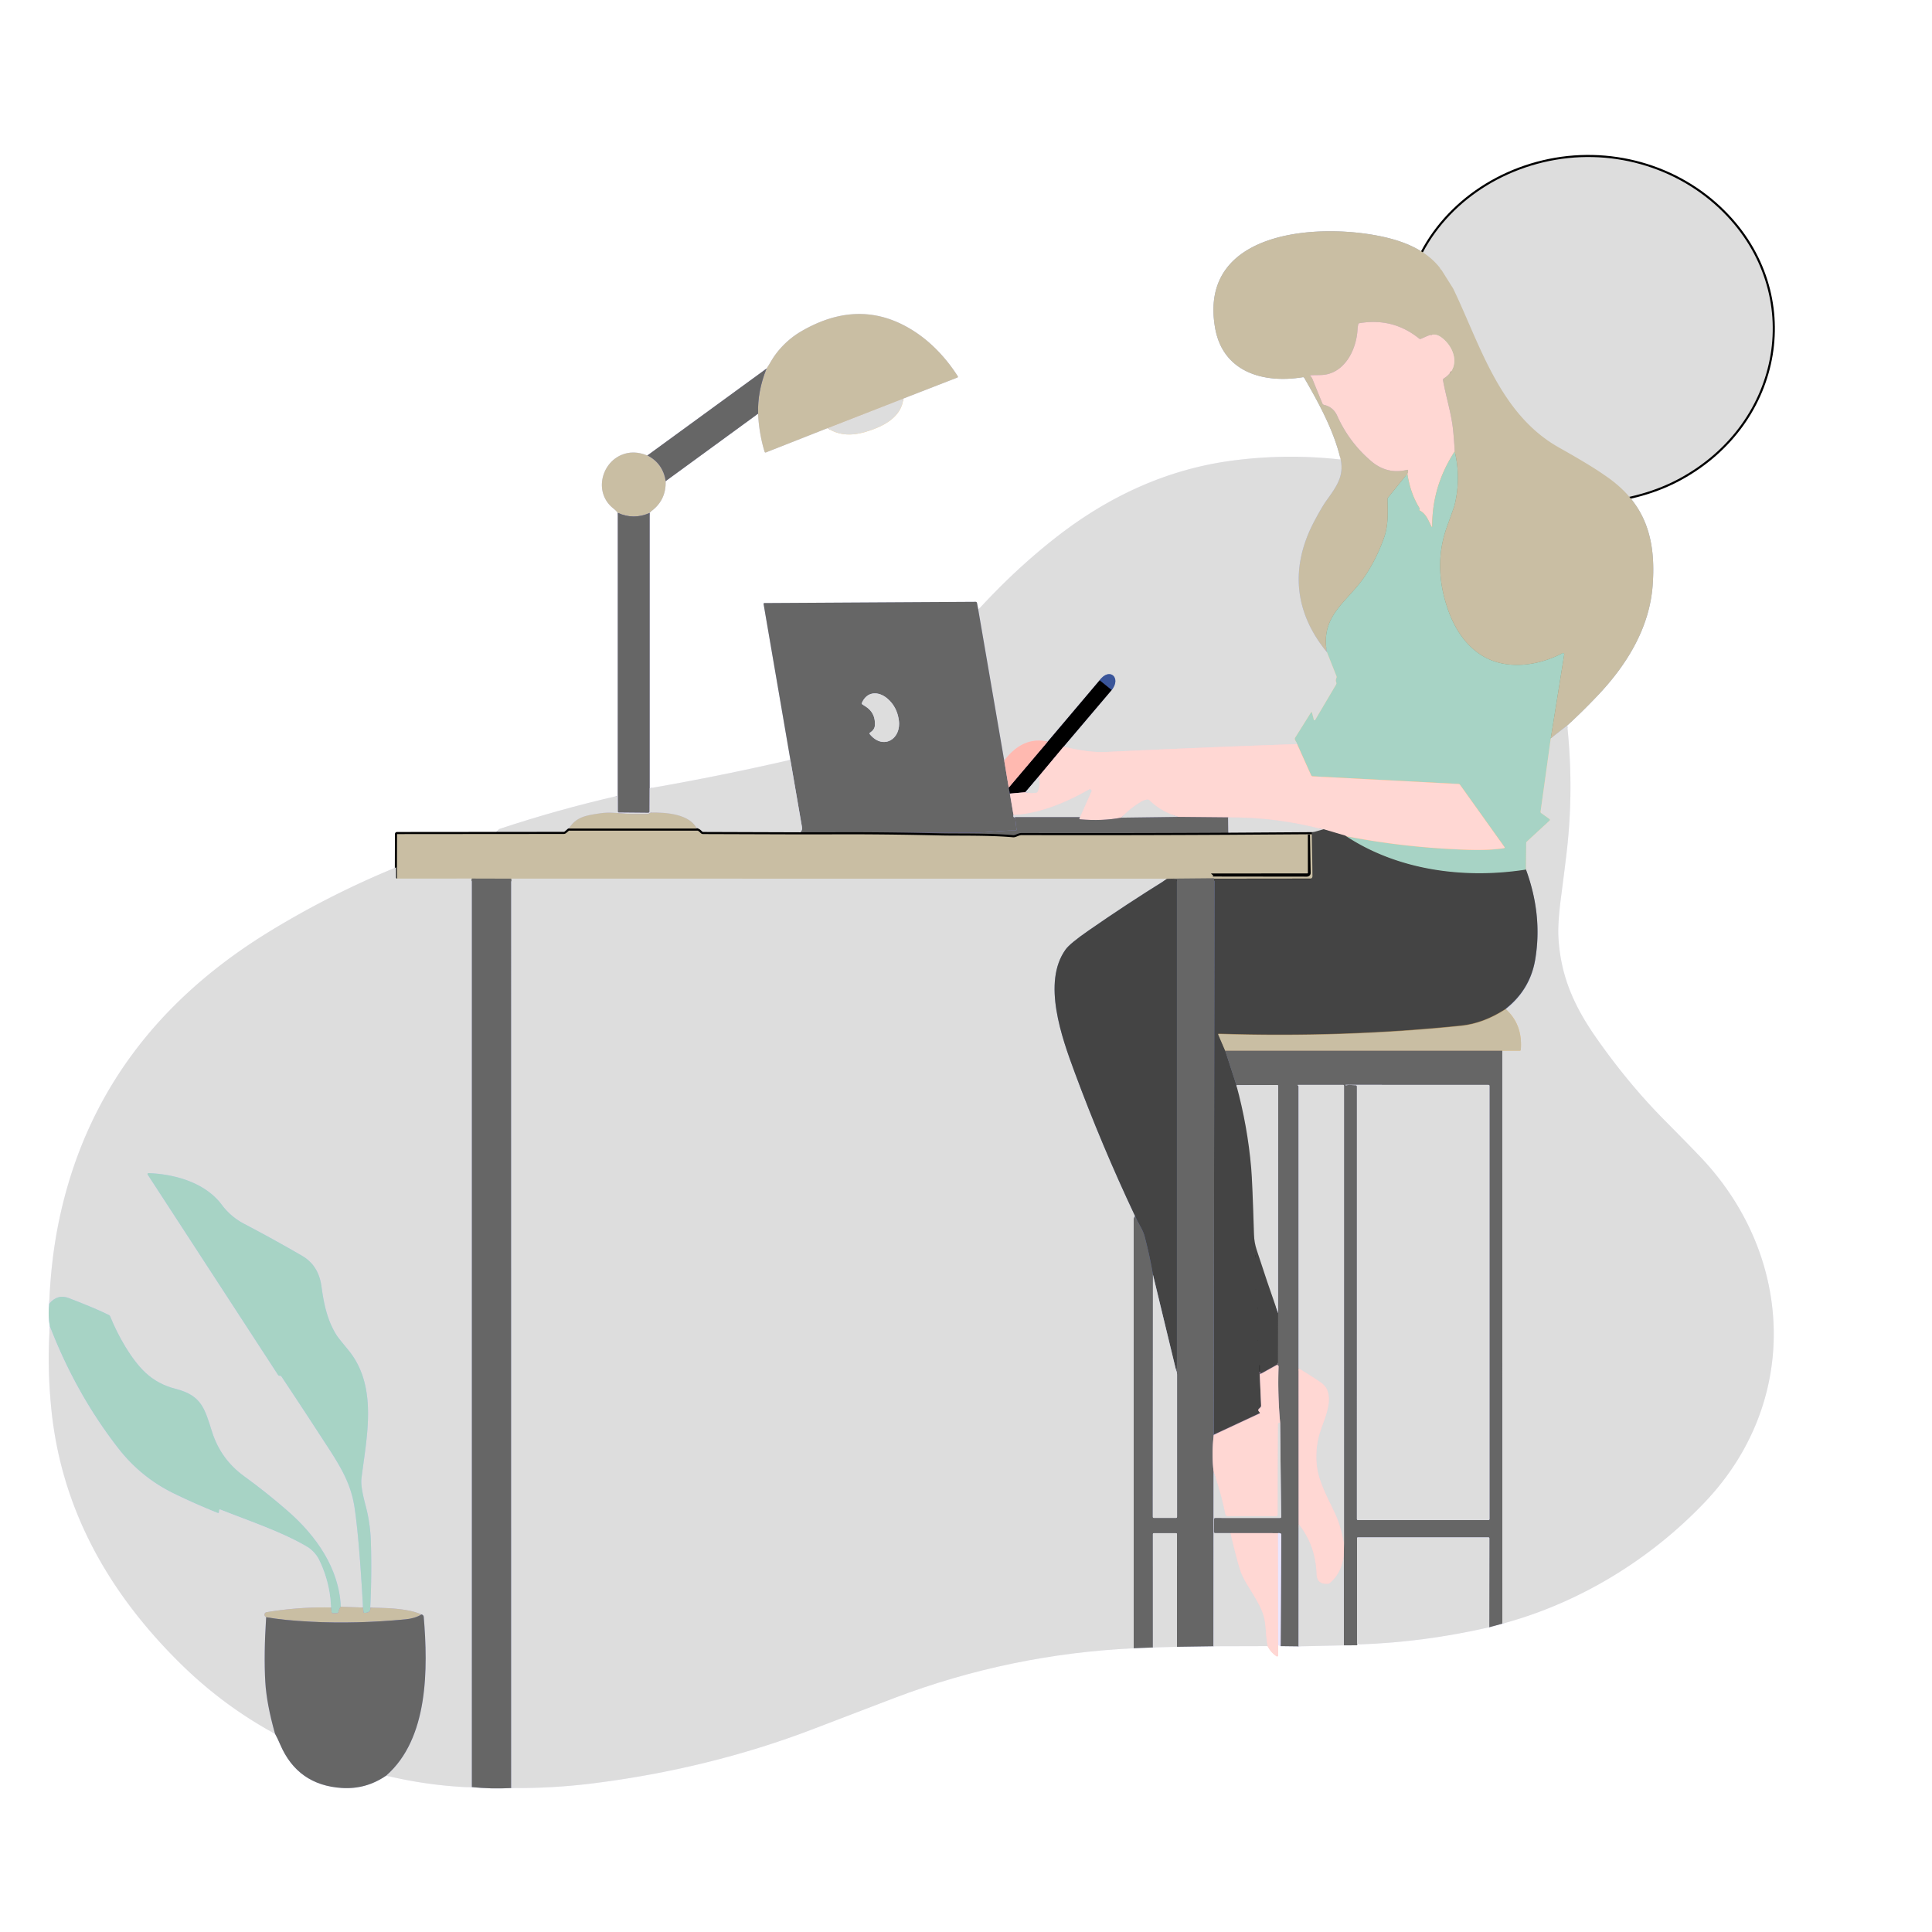 <svg width="918" height="918" xmlns="http://www.w3.org/2000/svg">
 <rect width="100%" height="100%" fill="#333333" stroke="none"/>
 <g>
  <title>background</title>
  <rect x="-1" y="-1" width="1178.923" height="1178.923" id="canvas_background" fill="none"/>
 </g>

 <g>
  <title>Layer 1</title>
  <g stroke-width="2" fill="none" id="svg_1">
   <path stroke="#9daacc" d="m684.16,127.26c-5.94,-7.61 -14.93,-11.71 -24.15,-14.07c-29.76,-7.62 -91.16,-5.36 -82.63,42.73c3.7,20.8 22.79,26.4 41.59,23.32q0.53,-0.09 0.79,0.37c7,12.15 14.08,25.09 17.27,38.74" id="svg_2"/>
   <path stroke="#f5f3ff" d="m637.03,218.35q-25.84,-2.88 -51.52,0.51c-31.51,4.17 -59.18,17.35 -83.43,36.23q-19.37,15.09 -37.25,34.61" id="svg_3"/>
   <path stroke="#cdd1fa" d="m464.83,289.7l-0.6,-3.15q-0.11,-0.6 -0.72,-0.59l-100.25,0.59q-0.51,0 -0.43,0.51l12.72,73.97" id="svg_4"/>
   <path stroke="#f5f3ff" d="m375.55,361.03q-33.27,7.69 -66.87,13.51" id="svg_5"/>
   <path stroke="#a8a3d7" d="m308.68,374.54l0,-130.81" id="svg_6"/>
   <path stroke="#cdd1fa" d="m308.68,243.73q-0.07,-0.02 0.08,-0.27q0.08,-0.12 0.21,-0.21q7.61,-5.3 7.32,-14.64" id="svg_7"/>
   <path stroke="#a8a3d7" d="m316.29,228.61l43.92,-32.05" id="svg_8"/>
   <path stroke="#cdd1fa" d="m360.21,196.56q0.44,9.37 3.07,18.05q0.17,0.56 0.71,0.34l29.25,-11.52" id="svg_9"/>
   <path stroke="#fed386" d="m393.24,203.43q7.27,4.82 17.48,1.93c8.36,-2.37 17.64,-6.82 18.49,-15.97" id="svg_10"/>
   <path stroke="#cdd1fa" d="m429.21,189.39l25.67,-9.97a0.45,0.45 0 0 0 0.21,-0.66c-5.2,-8.17 -12.11,-15.67 -20.14,-20.98q-25.78,-17.06 -54.45,-0.23c-5.55,3.26 -10.71,8.25 -14.07,14q-1.12,1.93 -2.21,3.59" id="svg_11"/>
   <path stroke="#a8a3d7" d="m364.22,175.14l-56.63,41.29" id="svg_12"/>
   <path stroke="#cdd1fa" d="m307.59,216.43q-6.61,-2.71 -12.38,-0.24c-9.81,4.21 -12.91,18.25 -3.77,25.4q1.27,1 2.11,2.09" id="svg_13"/>
   <path stroke="#a8a3d7" d="m293.55,243.68l-0.01,134.46" id="svg_14"/>
   <path stroke="#f5f3ff" d="m293.54,378.14q-28.55,6.55 -55.99,15.66q-0.48,0.16 -0.82,0.55l-1.2,1.38" id="svg_15"/>
   <path stroke="#a8a3d7" d="m235.53,395.73l-46.73,0.04q-0.57,0 -0.57,0.57l-0.04,15.79" id="svg_16"/>
   <path stroke="#f5f3ff" d="m188.19,412.13q-31.33,12.88 -59.83,30.28c-53.08,32.41 -88.24,77.66 -100.62,139.07q-3.55,17.64 -4.37,38.04" id="svg_17"/>
   <path stroke="#cdd1fa" d="m23.37,619.52q-0.6,5.49 0.31,10.75" id="svg_18"/>
   <path stroke="#f5f3ff" d="m23.68,630.27q-1.29,18.65 0.63,38.49c4.66,48.24 27.32,88.05 61.33,121.6q20.32,20.04 45.05,33.48" id="svg_19"/>
   <path stroke="#cdd1fa" d="m130.69,823.84q1.06,1.86 2.48,5.15q8.29,19.26 29.29,20.58q11.47,0.72 21.03,-5.87" id="svg_20"/>
   <path stroke="#f5f3ff" d="m183.49,843.7q19.07,4.57 38.26,5.49q0.9,0.04 2.45,-0.04" id="svg_21"/>
   <path stroke="#cdd1fa" d="m224.2,849.15q9.08,0.96 18.75,0.45" id="svg_22"/>
   <path stroke="#f5f3ff" d="m242.95,849.6q19.59,0.19 38.8,-2.22c35.92,-4.51 71.5,-13.03 105.27,-26.06q19.04,-7.34 38.12,-14.58q54.69,-20.73 113.54,-23.56" id="svg_23"/>
   <path stroke="#cdd1fa" d="m538.68,783.18l9.14,-0.37" id="svg_24"/>
   <path stroke="#f5f3ff" d="m547.82,782.81l11.42,-0.32" id="svg_25"/>
   <path stroke="#cdd1fa" d="m559.24,782.49l17.36,-0.26" id="svg_26"/>
   <path stroke="#f5f3ff" d="m576.6,782.23l25.76,-0.07" id="svg_27"/>
   <path stroke="#ffdcd8" d="m602.36,782.16q1.2,2.73 4.13,4.79a0.55,0.54 17.8 0 0 0.86,-0.44l-0.03,-4.71" id="svg_28"/>
   <path stroke="#f5f3ff" d="m607.32,781.8q0.75,-0.05 1.17,0.37" id="svg_29"/>
   <path stroke="#cdd1fa" d="m608.49,782.17l8.55,0.11" id="svg_30"/>
   <path stroke="#f5f3ff" d="m617.04,782.28l21.51,-0.48" id="svg_31"/>
   <path stroke="#cdd1fa" d="m638.55,781.8l5.7,-0.03q0.32,0 0.55,-0.22q0.5,-0.51 0,-0.5" id="svg_32"/>
   <path stroke="#f5f3ff" d="m644.8,781.05q0.3,0.01 0.52,0.08q0.79,0.23 0.93,0.22q30.7,-1.11 61.37,-8.15" id="svg_33"/>
   <path stroke="#cdd1fa" d="m707.62,773.2l6.22,-1.7" id="svg_34"/>
   <path stroke="#f5f3ff" d="m713.84,771.5c36.6,-9.82 70.42,-30.55 96.38,-57.9c45.1,-47.55 42.37,-116.57 -1.86,-163.46q-4.23,-4.49 -17.66,-18.07q-16.89,-17.08 -32.01,-38.62c-10.76,-15.31 -17.21,-29.74 -18.2,-48.18q-0.37,-6.77 1.3,-19.45q1.29,-9.79 2.47,-19.59q3.68,-30.37 0.42,-61.52" id="svg_35"/>
   <path stroke="#9daacc" d="m744.68,344.71q7,-6.35 14.51,-14.27c13.8,-14.55 24.56,-32.03 26.07,-52.22c1.65,-21.96 -3.2,-39.23 -22.72,-52.35" id="svg_36"/>
   <path stroke="#f5f3ff" d="m762.54,225.87q18.14,-1.76 31.67,-9.68c39.26,-22.95 47.9,-75.94 16.58,-109.52c-17.51,-18.79 -43.78,-26.98 -69.11,-20.51c-24.69,6.31 -44.93,25.44 -51.22,50.91" id="svg_37"/>
   <path stroke="#9daacc" d="m690.46,137.07l-5.48,-8.71" id="svg_38"/>
   <path stroke="#929ecc" d="m684.98,128.36q-0.56,-0.49 -0.82,-1.1" id="svg_40"/>
   <path stroke="#929ecc" d="m744.68,344.71l-7.82,6.11" id="svg_41"/>
   <path stroke="#9b7e53" d="m736.86,350.82l6.4,-39.88a0.58,0.58 0 0 0 -0.84,-0.6c-11.65,6.13 -26.95,8.24 -38.4,1.04c-8.75,-5.51 -13.91,-14.61 -16.95,-24.63q-5.79,-19.07 0.46,-36.44q3.42,-9.49 3.56,-10.05q3.22,-12.94 0.13,-25.79" id="svg_42"/>
   <path stroke="#9d87a5" d="m691.22,214.47q-0.28,-5.3 -0.8,-10.34c-0.78,-7.58 -3.35,-15.58 -4.77,-23.47a0.8,0.79 -21.5 0 1 0.36,-0.82c8.03,-5.01 5.4,-14.55 -0.98,-19.4c-3.74,-2.84 -6.33,-0.93 -9.85,0.55q-0.48,0.2 -0.88,-0.12q-12.38,-10 -28.35,-7.31q-0.48,0.08 -0.58,0.56q-0.27,1.3 -0.35,2.62c-0.52,8.81 -5.39,19.37 -14.98,21.21c-2.11,0.41 -4.78,0.2 -7.19,0.37q-0.51,0.04 -0.16,0.41q0.64,0.66 0.99,1.53q2.3,5.73 4.67,11.47a1.11,1.08 -4 0 0 0.77,0.65q4.39,1.01 6.25,5.15q5.69,12.67 16.19,21.6q7.53,6.41 17,4.13q0.49,-0.12 0.5,0.38q0.03,0.92 -0.35,1.42" id="svg_43"/>
   <path stroke="#9b7e53" d="m668.71,225.06l-9.13,11.31a1.42,1.41 -26.4 0 0 -0.31,0.91c0.14,6.26 0.46,12.18 -1.61,18.1q-3.3,9.47 -8.76,17.85c-8.19,12.58 -21.73,18.81 -18.4,36.67" id="svg_44"/>
   <path stroke="#929ecc" d="m630.5,309.9c-15.97,-19.42 -17.41,-41.03 -5.77,-62.71q3.52,-6.55 5.36,-9.11c5.05,-7.03 8.55,-11.81 6.94,-19.73" id="svg_45"/>
   <path stroke="#929ecc" d="m762.54,225.87q-6.63,-4.7 -21.85,-13.26c-28.37,-15.97 -37.61,-49.49 -50.23,-75.54" id="svg_46"/>
   <path stroke="#c2c5fa" d="m713.84,771.5l-0.02,-272.24" id="svg_47"/>
   <path stroke="#f3c786" d="m713.82,499.26l8.29,-0.02q0.48,0 0.51,-0.47q0.92,-11.98 -7.15,-19.27" id="svg_48"/>
   <path stroke="#929ecc" d="m715.47,479.5q11.62,-9.17 14.01,-23.5q3.51,-21.07 -4.39,-42.62" id="svg_49"/>
   <path stroke="#f3c786" d="m736.86,350.82l-4.84,34.74q-0.08,0.52 0.35,0.83l3.86,2.75a0.5,0.5 0 0 1 0.05,0.78l-10.69,9.87q-0.41,0.37 -0.41,0.92l-0.09,12.67" id="svg_50"/>
   <path stroke="#9b7e53" d="m725.09,413.38c-28.98,4.55 -60.91,0.5 -85.92,-16.16" id="svg_51"/>
   <path stroke="#feb05e" d="m639.17,397.22q27.95,5.6 58.83,6.59q9.55,0.3 16.57,-0.77q0.64,-0.09 0.27,-0.62l-21.04,-29.47q-0.32,-0.44 -0.86,-0.47l-69.14,-3.62q-0.59,-0.03 -0.83,-0.57l-6.61,-14.73" id="svg_52"/>
   <path stroke="#f3c786" d="m616.36,353.56l-1.02,-2.02q-0.26,-0.51 0.04,-1l7.43,-11.85q0.44,-0.7 0.65,0.1l0.81,3.15a0.36,0.36 0 0 0 0.66,0.09l9.91,-16.77a1.19,1.17 -41.1 0 0 0.08,-1.03q-0.4,-1.02 0.05,-2.01q0.23,-0.52 0.02,-1.04l-4.49,-11.28" id="svg_53"/>
   <path stroke="#feb05e" d="m691.22,214.47q-10.75,16.49 -10.69,35.49q0.01,0.94 -0.43,0.1c-1.3,-2.5 -2.45,-5.98 -5.64,-7.55q-0.17,-0.09 -0.08,-0.25q0.08,-0.17 0.17,-0.37q0.09,-0.21 -0.04,-0.41q-4.39,-7.05 -5.8,-16.42" id="svg_54"/>
   <path stroke="#f5d0d8" d="m616.36,353.56q-45.55,1.59 -90.86,3.75q-8.19,0.38 -20.11,-2.54" id="svg_55"/>
   <path stroke="#9e96d7" d="m505.39,354.77l22.83,-26.9" id="svg_56"/>
   <path stroke="#929ecc" d="m528.22,327.87c4.68,-5.74 -0.95,-11.04 -5.73,-4.64" id="svg_57"/>
   <path stroke="#9e96d7" d="m522.49,323.23l-24.66,29.16" id="svg_58"/>
   <path stroke="#f5d0d8" d="m497.83,352.39q-11.76,-2.71 -20.67,8.98" id="svg_59"/>
   <path stroke="#c2c5fa" d="m477.16,361.37l-12.33,-71.67" id="svg_60"/>
   <path stroke="#9b7e53" d="m715.47,479.5q-10.52,6.86 -21.22,7.96q-55.62,5.72 -115.08,3.85q-0.45,-0.02 -0.27,0.4l3.25,7.55" id="svg_61"/>
   <path stroke="#6a7cc7" d="m582.15,499.26l5.31,16.34" id="svg_62"/>
   <path stroke="#9d87a5" d="m606.75,648.59l-7.97,4.44" id="svg_65"/>
   <path stroke="#9d87a5" d="m598.57,652.96l0.66,14.96q0.02,0.5 -0.33,0.86l-0.81,0.81a0.71,0.71 0 0 0 -0.05,0.93l0.54,0.67q0.26,0.32 -0.12,0.5l-21.74,10.13" id="svg_67"/>
   <path stroke="#6a7cc7" d="m576.72,681.82l0.33,-264.05" id="svg_68"/>
   <path stroke="#c2c5fa" d="m707.62,773.2l0.05,-42.22q0,-0.48 -0.48,-0.48l-61.95,0.01q-0.44,0 -0.44,0.43l0,50.11" id="svg_70"/>
   <path stroke="#c2c5fa" d="m638.55,781.8l-0.03,-42.58" id="svg_71"/>
   <path stroke="#cdaed2" d="m638.52,739.22l0.08,-5.73" id="svg_72"/>
   <path stroke="#c2c5fa" d="m638.6,733.49l0.01,-217.58q0,-0.41 -0.42,-0.41l-21.48,0.01q-0.19,0 -0.06,0.14l0.22,0.25a0.72,0.71 25.1 0 1 0.17,0.46l0.01,133.82" id="svg_73"/>
   <path stroke="#cdaed2" d="m617.05,650.18l0.02,74.06" id="svg_74"/>
   <path stroke="#c2c5fa" d="m617.07,724.24l-0.03,58.04" id="svg_75"/>
   <path stroke="#c2c5fa" d="m608.49,782.17l0.29,-52.95q0,-0.5 -0.48,-0.66q-0.46,-0.15 -1.06,-0.07" id="svg_76"/>
   <path stroke="#cdaed2" d="m607.24,728.49l-22.54,-0.02" id="svg_77"/>
   <path stroke="#c2c5fa" d="m584.7,728.47l-7.31,0q-0.59,0.01 -0.58,-0.58l0.04,-6.07q0,-0.58 0.58,-0.58l30.81,0.01q0.5,0 0.5,-0.51l-0.48,-44.79" id="svg_78"/>
   <path stroke="#cdaed2" d="m608.26,675.95q-1.22,-13.11 -0.75,-26.57q0.03,-0.67 -0.76,-0.79" id="svg_79"/>
   <path stroke="#c2c5fa" d="m607.25,623.89l0.06,-107.85q0,-0.5 -0.5,-0.49l-19.35,0.05" id="svg_80"/>
   <path stroke="#cba580" d="m713.82,499.26l-131.67,0" id="svg_81"/>
   <path stroke="#9d87a5" d="m639.17,397.22l-10.24,-3.01" id="svg_82"/>
   <path stroke="#f5d0d8" d="m628.93,394.21q-22.37,-5.94 -45.36,-5.82" id="svg_83"/>
   <path stroke="#bd97c1" d="m583.57,388.39l-23.71,-0.23" id="svg_84"/>
   <path stroke="#f5d0d8" d="m559.86,388.16q-8.33,-2.55 -13.72,-7.91a1.14,1.13 64.6 0 0 -0.88,-0.32q-1.55,0.12 -3.04,1.02q-5.55,3.37 -9.43,7.57" id="svg_85"/>
   <path stroke="#bd97c1" d="m532.79,388.52q-9.05,1.69 -19.58,0.79q-0.42,-0.03 -0.35,-0.45q0.06,-0.36 0.28,-0.6" id="svg_86"/>
   <path stroke="#f5d0d8" d="m513.14,388.26l5.43,-12.14a0.77,0.77 0 0 0 -1.08,-0.98c-11.09,6.3 -23.58,11.5 -35.91,12.15" id="svg_87"/>
   <path stroke="#f5d0d8" d="m487.21,376.42q2.52,0.64 5.12,0.24q0.5,-0.08 0.72,-0.53q1.48,-3.09 0.44,-7.1" id="svg_88"/>
   <path stroke="#464ea4" d="m528.22,327.87l-5.73,-4.64" id="svg_89"/>
   <path stroke="#a880b0" d="m505.39,354.77l-11.9,14.26" id="svg_90"/>
   <path stroke="#9e96d7" d="m493.49,369.03l-6.28,7.39" id="svg_91"/>
   <path stroke="#a880b0" d="m487.21,376.42l-7.37,0.67" id="svg_92"/>
   <path stroke="#a880b0" d="m479.3,374.23l18.53,-21.84" id="svg_93"/>
   <path stroke="#cdaed2" d="m477.16,361.37l2.14,12.86" id="svg_94"/>
   <path stroke="#7675d2" d="m479.3,374.23l0.54,2.86" id="svg_95"/>
   <path stroke="#cdaed2" d="m479.84,377.09l1.74,10.2" id="svg_96"/>
   <path stroke="#c2c5fa" d="m481.58,387.29q-0.1,0.15 -0.05,0.65a0.47,0.46 87.1 0 0 0.45,0.41q0.19,0.01 0.34,-0.09" id="svg_97"/>
   <path stroke="#8a8ce3" d="m482.32,388.26l0.68,5.86q0.06,0.53 -0.47,0.52c-6.52,-0.07 -13.43,1.02 -19.35,0.99q-28.74,-0.14 -57.48,0.24" id="svg_98"/>
   <path stroke="#7675d2" d="m405.7,395.87l-25.73,0.04" id="svg_99"/>
   <path stroke="#c2c5fa" d="m379.97,395.91c0.81,-1.07 1.33,-1.55 1.08,-2.98q-2.75,-15.96 -5.5,-31.9" id="svg_100"/>
   <path stroke="#464ea4" d="m623.19,395.84q0.15,0.3 0.13,0.7" id="svg_101"/>
   <path stroke="#7675d2" d="m576.7,417.29l-22.47,0.21" id="svg_103"/>
   <path stroke="#9e96d7" d="m554.23,417.5l-311.29,-0.01" id="svg_104"/>
   <path stroke="#7675d2" d="m242.94,417.49l-18.73,-0.05" id="svg_105"/>
   <path stroke="#9e96d7" d="m224.21,417.44l-35.45,0.03q-0.53,0 -0.54,-0.54l-0.03,-4.8" id="svg_106"/>
   <path stroke="#f5d0d8" d="m608.26,675.95q-1,0.24 -1,0.54q-0.16,21.69 -0.14,43.16a0.77,0.76 0 0 1 -0.77,0.76l-23.02,0.03a1.17,1.17 0 0 1 -1.15,-0.95q-1.92,-9.82 -5.51,-20.02" id="svg_107"/>
   <path stroke="#bd97c1" d="m598.57,652.96q0.31,-0.46 0.21,0.07" id="svg_108"/>
   <path stroke="#cdaed2" d="m576.72,681.82q-1.06,8.98 -0.05,17.65" id="svg_109"/>
   <path stroke="#c2c5fa" d="m576.67,699.47l-0.07,82.76" id="svg_110"/>
   <path stroke="#c2c5fa" d="m559.24,782.49l0.01,-53.48q0,-0.5 -0.5,-0.5l-10.52,-0.01q-0.42,0 -0.42,0.43l0.01,53.88" id="svg_111"/>
   <path stroke="#c2c5fa" d="m538.68,783.18l-0.02,-203.9q0,-0.5 0.27,-0.91l0.39,-0.58" id="svg_112"/>
   <path stroke="#6a7cc7" d="m539.32,577.79q1.14,2.52 2.49,4.87q1.51,2.64 2.12,4.98q2.37,9.06 3.9,18.01" id="svg_113"/>
   <path stroke="#c2c5fa" d="m547.83,605.65l-0.05,115.1q0,0.48 0.48,0.48l10.49,0.01q0.53,0 0.53,-0.53q0,-33.78 0,-67.54c0,-0.97 -0.3,-1.71 -0.59,-2.6" id="svg_114"/>
   <path stroke="#6a7cc7" d="m558.69,650.57q0.16,-0.07 0.28,-0.14q0.25,-0.15 0.25,-0.43l0,-231.45q0,-0.52 -0.5,-0.65q-2.06,-0.52 -4.49,-0.05" id="svg_115"/>
   <path stroke="#c2c5fa" d="m554.23,417.85q0,-0.17 0,-0.35" id="svg_116"/>
   <path stroke="#929ecc" d="m628.93,394.21l-5.74,1.63" id="svg_117"/>
   <path stroke="#8a8ce3" d="m577.05,417.77q0.05,-0.11 -0.35,-0.48" id="svg_119"/>
   <path stroke="#f5d0d8" d="m607.24,728.49l0.08,53.31" id="svg_120"/>
   <path stroke="#f5d0d8" d="m584.7,728.47q3.41,14.53 5.03,18.77c2.18,5.68 7.46,11.89 10.12,18.78c2.05,5.33 1.32,10.61 2.51,16.14" id="svg_121"/>
   <path stroke="#f5d0d8" d="m638.6,733.49q-1.65,-8.59 -3.88,-13.47c-3.29,-7.22 -7.94,-15.41 -8.92,-22.76q-1.01,-7.51 0.89,-14.93c1.67,-6.55 6.66,-15.06 3.91,-21.88q-0.87,-2.15 -3.65,-4q-4.75,-3.17 -9.9,-6.27" id="svg_122"/>
   <path stroke="#f5d0d8" d="m638.52,739.22q-1.15,8.54 -6.72,13.04a1.38,1.37 23.3 0 1 -0.78,0.31q-5.27,0.39 -5.45,-4.46q-0.52,-13.94 -8.5,-23.87" id="svg_123"/>
   <path stroke="#b2ade8" d="m583.57,388.39l0.11,7.71" id="svg_124"/>
   <path stroke="#665dc0" d="m583.68,396.1q-49.38,0.27 -98.88,0.15c-1.6,0 -2.88,1.11 -4.05,1c-11.36,-1 -26.2,-0.66 -34,-0.84q-20.51,-0.48 -41.05,-0.54" id="svg_125"/>
   <path stroke="#b2ade8" d="m559.86,388.16l-27.07,0.36" id="svg_126"/>
   <path stroke="#b2ade8" d="m513.14,388.26l-30.82,0" id="svg_127"/>
   <path stroke="#9e96d7" d="m379.97,395.91l-46.12,-0.15q-0.51,0 -0.87,-0.37q-0.93,-0.96 -1.65,-1.21" id="svg_128"/>
   <path stroke="#c2c5fa" d="m331.33,394.18c-3.23,-7.51 -14.95,-8.16 -21.64,-8.12q-0.51,0 -0.95,0.28q-0.69,0.43 -0.99,0.43q-4.08,-0.03 -8.15,-0.02q-1.18,0.01 -7.62,-0.53q-3.35,-0.28 -6.67,0.2c-6.54,0.95 -11.91,1.64 -15.31,7.77" id="svg_129"/>
   <path stroke="#9e96d7" d="m270,394.19l-1.4,1.19q-0.39,0.33 -0.9,0.33l-32.17,0.02" id="svg_130"/>
   <path stroke="#c2c5fa" d="m242.94,417.49l0.01,432.11" id="svg_131"/>
   <path stroke="#c2c5fa" d="m224.21,417.44l-0.01,431.71" id="svg_132"/>
   <path stroke="#c2c5fa" d="m183.49,843.7c20.21,-17.63 19.9,-51.05 17.85,-75.49q-0.05,-0.52 -0.45,-0.83q-0.42,-0.32 -0.61,-0.24" id="svg_133"/>
   <path stroke="#b2ade8" d="m200.28,767.14c-6.81,-3.13 -17.8,-3.07 -24.35,-3.29" id="svg_134"/>
   <path stroke="#c2c5fa" d="m175.93,763.85q0.79,-16 0.28,-31.6q-0.28,-8.4 -2.39,-16.47c-1.22,-4.65 -2.5,-9.91 -2.06,-13.42c2.5,-20.01 7.92,-43.74 -6.33,-60.99q-4.71,-5.71 -5.33,-6.68c-4.45,-6.92 -6.16,-14.68 -7.36,-23.47q-1.36,-9.97 -9.19,-14.51q-13.54,-7.87 -27.41,-15.13q-6.48,-3.39 -10.72,-9.08c-7.87,-10.59 -22.34,-14.62 -34.88,-15.08a0.44,0.44 0 0 0 -0.38,0.68l62,95.27a0.68,0.67 -15.1 0 0 0.55,0.31l0.37,0.02q0.43,0.01 0.66,0.37q8.83,13.24 17.49,26.57c9.32,14.32 15.33,22.63 17.3,36.08q2.18,14.85 3.96,47.11" id="svg_135"/>
   <path stroke="#b2ade8" d="m172.49,763.83l-10.56,-0.39" id="svg_136"/>
   <path stroke="#c2c5fa" d="m161.93,763.44c-0.78,-18.16 -11.64,-33.6 -25.04,-45.34q-10.06,-8.8 -20.87,-16.65q-11.05,-8.01 -15.2,-20.94c-3.54,-10.99 -4.81,-17.4 -17.38,-20.6q-8.29,-2.1 -14.21,-7.58c-6.68,-6.17 -13.11,-17.48 -16.85,-26.79q-0.2,-0.49 -0.68,-0.73q-6.13,-3.07 -18.98,-8.01q-5.46,-2.09 -9.35,2.72" id="svg_137"/>
   <path stroke="#929ecc" d="m554.23,417.85q-18.8,11.66 -37.04,24.33q-8.79,6.1 -10.84,8.94c-11.3,15.65 -1.8,41.98 4.24,58.29q12.87,34.81 28.73,68.38" id="svg_138"/>
   <path stroke="#7675d2" d="m331.33,394.18l-61.33,0.01" id="svg_139"/>
   <path stroke="#929ecc" d="m558.69,650.57l-10.86,-44.92" id="svg_140"/>
   <path stroke="#9e96d7" d="m308.68,374.54l-0.04,10.98q0,0.71 -0.7,0.7l-13.85,-0.13q-0.54,-0.01 -0.54,-0.55l-0.01,-7.4" id="svg_141"/>
   <path stroke="#8a8ce3" d="m175.93,763.85q0.36,2.44 -2.69,2.52q-0.47,0.02 -0.52,-0.46l-0.23,-2.08" id="svg_142"/>
   <path stroke="#8a8ce3" d="m161.93,763.44q-0.87,1.03 -1.13,2.43q-0.12,0.62 -0.75,0.62l-1.84,0.02q-0.58,0 -0.65,-0.57l-0.28,-2.14" id="svg_143"/>
   <path stroke="#c2c5fa" d="m157.28,763.8q-0.47,-12.06 -5.72,-22.74c-1.19,-2.41 -3.46,-4.83 -5.56,-6.06c-12.1,-7.15 -27.51,-12.23 -41.26,-17.71q-0.54,-0.21 -0.59,0.37l-0.07,0.79q-0.06,0.68 -0.7,0.42q-10.47,-4.18 -20.65,-9.13q-15.73,-7.64 -26.51,-21.48q-20.13,-25.86 -32.54,-57.99" id="svg_144"/>
   <path stroke="#8a8ce3" d="m200.28,767.14q-3.14,1.88 -7.54,2.3q-23.45,2.24 -45,1.13q-12.97,-0.66 -21.28,-2.15" id="svg_145"/>
   <path stroke="#7675d2" d="m308.68,243.73q-7.65,3.38 -15.13,-0.05" id="svg_146"/>
   <path stroke="#b2ade8" d="m157.28,763.8q-15.34,-0.31 -30.65,2.25a1.18,1.17 -17.4 0 0 -0.87,1.66q0.15,0.32 0.7,0.71" id="svg_147"/>
   <path stroke="#c2c5fa" d="m126.46,768.42q-1.16,17.95 -0.4,30.84q0.61,10.39 4.63,24.58" id="svg_148"/>
   <path stroke="#7675d2" d="m316.29,228.61q-1.37,-8.47 -8.7,-12.18" id="svg_149"/>
   <path stroke="#cba580" d="m429.21,189.39l-35.97,14.04" id="svg_150"/>
   <path stroke="#7675d2" d="m360.21,196.56q-0.34,-10.61 4.01,-21.42" id="svg_151"/>
   <path stroke="#cdd1fa" d="m411.06,335.54q5.08,3.11 4.64,9.23q-0.13,1.91 -2.27,3.34q-0.48,0.32 -0.11,0.76c6.27,7.63 14.99,2.39 13.77,-6.59q-0.86,-6.38 -5.36,-10.28c-4.19,-3.64 -9.73,-3.67 -12.18,1.97q-0.19,0.43 0.2,0.71q0.68,0.48 1.31,0.86" id="svg_152"/>
   <path stroke="#c2c5fa" d="m644.12,515.63a0.64,0.63 0 0 1 0.64,0.63l-0.01,205.49q0,0.5 0.5,0.5l61.97,0q0.5,0 0.5,-0.5l0,-205.76q0,-0.48 -0.48,-0.48l-67.86,-0.03a0.06,0.06 0 0 0 -0.04,0.1q0.15,0.13 0.29,0.1c1.18,-0.29 3.28,-0.05 4.49,-0.05" id="svg_155"/>
  </g>
  <path fill="#ffffff" d="m0,0l918,0l0,918l-918,0l0,-918zm684.16,127.26c-5.94,-7.61 -14.93,-11.71 -24.15,-14.07c-29.76,-7.62 -91.16,-5.36 -82.63,42.73c3.7,20.8 22.79,26.4 41.59,23.32q0.53,-0.09 0.79,0.37c7,12.15 14.08,25.09 17.27,38.74q-25.84,-2.88 -51.52,0.51c-31.51,4.17 -59.18,17.35 -83.43,36.23q-19.37,15.09 -37.25,34.61l-0.6,-3.15q-0.11,-0.6 -0.72,-0.59l-100.25,0.59q-0.51,0 -0.43,0.51l12.72,73.97q-33.27,7.69 -66.87,13.51l0,-130.81q-0.07,-0.02 0.08,-0.27q0.08,-0.12 0.21,-0.21q7.61,-5.3 7.32,-14.64l43.92,-32.05q0.44,9.37 3.07,18.05q0.17,0.56 0.71,0.34l29.25,-11.52q7.27,4.82 17.48,1.93c8.36,-2.37 17.64,-6.82 18.49,-15.97l25.67,-9.97a0.45,0.45 0 0 0 0.21,-0.66c-5.2,-8.17 -12.11,-15.67 -20.14,-20.98q-25.78,-17.06 -54.45,-0.23c-5.55,3.26 -10.71,8.25 -14.07,14q-1.12,1.93 -2.21,3.59l-56.63,41.29q-6.61,-2.71 -12.38,-0.24c-9.81,4.21 -12.91,18.25 -3.77,25.4q1.27,1 2.11,2.09l-0.01,134.46q-28.55,6.55 -55.99,15.66q-0.48,0.16 -0.82,0.55l-1.2,1.38l-46.73,0.04q-0.57,0 -0.57,0.57l-0.04,15.79q-31.33,12.88 -59.83,30.28c-53.08,32.41 -88.24,77.66 -100.62,139.07q-3.55,17.64 -4.37,38.04q-0.6,5.49 0.31,10.75q-1.29,18.65 0.63,38.49c4.66,48.24 27.32,88.05 61.33,121.6q20.32,20.04 45.05,33.48q1.06,1.86 2.48,5.15q8.29,19.26 29.29,20.58q11.47,0.72 21.03,-5.87q19.07,4.57 38.26,5.49q0.9,0.04 2.45,-0.04q9.08,0.96 18.75,0.45q19.59,0.19 38.8,-2.22c35.92,-4.51 71.5,-13.03 105.27,-26.06q19.04,-7.34 38.12,-14.58q54.69,-20.73 113.54,-23.56l9.14,-0.37l11.42,-0.32l17.36,-0.26l25.76,-0.07q1.2,2.73 4.13,4.79a0.55,0.54 17.8 0 0 0.86,-0.44l-0.03,-4.71q0.75,-0.05 1.17,0.37l8.55,0.11l21.51,-0.48l5.7,-0.03q0.32,0 0.55,-0.22q0.5,-0.51 0,-0.5q0.3,0.01 0.52,0.08q0.79,0.23 0.93,0.22q30.7,-1.11 61.37,-8.15l6.22,-1.7c36.6,-9.82 70.42,-30.55 96.38,-57.9c45.1,-47.55 42.37,-116.57 -1.86,-163.46q-4.23,-4.49 -17.66,-18.07q-16.89,-17.08 -32.01,-38.62c-10.76,-15.31 -17.21,-29.74 -18.2,-48.18q-0.37,-6.77 1.3,-19.45q1.29,-9.79 2.47,-19.59q3.68,-30.37 0.42,-61.52q7,-6.35 14.51,-14.27c13.8,-14.55 24.56,-32.03 26.07,-52.22c1.65,-21.96 -3.2,-39.23 -22.72,-52.35q18.14,-1.76 31.67,-9.68c39.26,-22.95 47.9,-75.94 16.58,-109.52c-17.51,-18.79 -43.78,-26.98 -69.11,-20.51c-24.69,6.31 -44.93,25.44 -51.22,50.91l-5.48,-8.71l1.07,-0.67a1.31,1.29 -5.3 0 0 0.54,-0.64c15.03,-37.49 54.51,-57.73 93.36,-47.32c47.9,12.84 72.56,67.34 49.34,111.6q-17.36,33.12 -55.81,41.48a0.5,0.5 0 0 0 -0.35,0.71c0.33,0.66 1.15,0.96 1.92,0.81c37.28,-7.6 64.66,-39.61 64.86,-77.71c0.16,-30.52 -16.4,-58.44 -43.56,-72.38c-22.02,-11.31 -48,-12.02 -70.62,-1.41q-28.94,13.58 -41.57,44.43z" id="svg_156"/>
  <path fill="#DDDDDD" d="m759.081,238.898q-8.255,-5.458 -27.206,-15.399c-35.324,-18.546 -46.829,-57.472 -62.542,-87.724c7.832,-29.578 33.033,-51.794 63.774,-59.122c31.539,-7.514 64.248,1.997 86.049,23.818c38.997,38.996 28.239,100.533 -20.644,127.185q-16.846,9.197 -39.433,11.241l0,-0z" id="svg_158" stroke="null"/>
  <path fill="#c9bea3" d="m684.16,127.26q0.26,0.61 0.82,1.1l5.48,8.71c12.62,26.05 21.86,59.57 50.23,75.54q15.22,8.56 21.85,13.26c19.52,13.12 24.37,30.39 22.72,52.35c-1.51,20.19 -12.27,37.67 -26.07,52.22q-7.51,7.92 -14.51,14.27l-7.82,6.11l6.4,-39.88a0.58,0.58 0 0 0 -0.84,-0.6c-11.65,6.13 -26.95,8.24 -38.4,1.04c-8.75,-5.51 -13.91,-14.61 -16.95,-24.63q-5.79,-19.07 0.46,-36.44q3.42,-9.49 3.56,-10.05q3.22,-12.94 0.13,-25.79q-0.28,-5.3 -0.8,-10.34c-0.78,-7.58 -3.35,-15.58 -4.77,-23.47a0.8,0.79 -21.5 0 1 0.36,-0.82c8.03,-5.01 5.4,-14.55 -0.98,-19.4c-3.74,-2.84 -6.33,-0.93 -9.85,0.55q-0.48,0.2 -0.88,-0.12q-12.38,-10 -28.35,-7.31q-0.48,0.08 -0.58,0.56q-0.27,1.3 -0.35,2.62c-0.52,8.81 -5.39,19.37 -14.98,21.21c-2.11,0.41 -4.78,0.2 -7.19,0.37q-0.51,0.04 -0.16,0.41q0.64,0.66 0.99,1.53q2.3,5.73 4.67,11.47a1.11,1.08 -4 0 0 0.77,0.65q4.39,1.01 6.25,5.15q5.69,12.67 16.19,21.6q7.53,6.41 17,4.13q0.49,-0.12 0.5,0.38q0.03,0.92 -0.35,1.42l-9.13,11.31a1.42,1.41 -26.4 0 0 -0.31,0.91c0.14,6.26 0.46,12.18 -1.61,18.1q-3.3,9.47 -8.76,17.85c-8.19,12.58 -21.73,18.81 -18.4,36.67c-15.97,-19.42 -17.41,-41.03 -5.77,-62.71q3.52,-6.55 5.36,-9.11c5.05,-7.03 8.55,-11.81 6.94,-19.73c-3.19,-13.65 -10.27,-26.59 -17.27,-38.74q-0.26,-0.46 -0.79,-0.37c-18.8,3.08 -37.89,-2.52 -41.59,-23.32c-8.53,-48.09 52.87,-50.35 82.63,-42.73c9.22,2.36 18.21,6.46 24.15,14.07z" id="svg_159"/>
  <path fill="#c9bea3" d="m429.21,189.39l-35.97,14.04l-29.25,11.52q-0.54,0.22 -0.71,-0.34q-2.63,-8.68 -3.07,-18.05q-0.34,-10.61 4.01,-21.42q1.09,-1.66 2.21,-3.59c3.36,-5.75 8.52,-10.74 14.07,-14q28.67,-16.83 54.45,0.23c8.03,5.31 14.94,12.81 20.14,20.98a0.45,0.45 0 0 1 -0.21,0.66l-25.67,9.97z" id="svg_160"/>
  <path fill="#ffd7d3" d="m691.22,214.47q-10.75,16.49 -10.69,35.49q0.01,0.94 -0.43,0.1c-1.3,-2.5 -2.45,-5.98 -5.64,-7.55q-0.17,-0.09 -0.08,-0.25q0.08,-0.17 0.17,-0.37q0.09,-0.21 -0.04,-0.41q-4.39,-7.05 -5.8,-16.42q0.38,-0.5 0.35,-1.42q-0.01,-0.5 -0.5,-0.38q-9.47,2.28 -17,-4.13q-10.5,-8.93 -16.19,-21.6q-1.86,-4.14 -6.25,-5.15a1.11,1.08 -4 0 1 -0.77,-0.65q-2.37,-5.74 -4.67,-11.47q-0.35,-0.87 -0.99,-1.53q-0.35,-0.37 0.16,-0.41c2.41,-0.17 5.08,0.04 7.19,-0.37c9.59,-1.84 14.46,-12.4 14.98,-21.21q0.08,-1.32 0.35,-2.62q0.1,-0.48 0.58,-0.56q15.97,-2.69 28.35,7.31q0.4,0.32 0.88,0.12c3.52,-1.48 6.11,-3.39 9.85,-0.55c6.38,4.85 9.01,14.39 0.98,19.4a0.8,0.79 -21.5 0 0 -0.36,0.82c1.42,7.89 3.99,15.89 4.77,23.47q0.52,5.04 0.8,10.34z" id="svg_161"/>
  <path fill="#666666" d="m364.22,175.14q-4.35,10.81 -4.01,21.42l-43.92,32.05q-1.37,-8.47 -8.7,-12.18l56.63,-41.29z" id="svg_162"/>
  <path fill="#DDDDDD" d="m429.21,189.39c-0.85,9.15 -10.13,13.6 -18.49,15.97q-10.21,2.89 -17.48,-1.93l35.97,-14.04z" id="svg_163"/>
  <path fill="#a7d3c5" d="m691.22,214.47q3.09,12.85 -0.13,25.79q-0.14,0.56 -3.56,10.05q-6.25,17.37 -0.46,36.44c3.04,10.02 8.2,19.12 16.95,24.63c11.45,7.2 26.75,5.09 38.4,-1.04a0.58,0.58 0 0 1 0.84,0.6l-6.4,39.88l-4.84,34.74q-0.08,0.52 0.35,0.83l3.86,2.75a0.5,0.5 0 0 1 0.05,0.78l-10.69,9.87q-0.41,0.37 -0.41,0.92l-0.09,12.67c-28.98,4.55 -60.91,0.5 -85.92,-16.16q27.95,5.6 58.83,6.59q9.55,0.3 16.57,-0.77q0.64,-0.09 0.27,-0.62l-21.04,-29.47q-0.32,-0.44 -0.86,-0.47l-69.14,-3.62q-0.59,-0.03 -0.83,-0.57l-6.61,-14.73l-1.02,-2.02q-0.26,-0.51 0.04,-1l7.43,-11.85q0.44,-0.7 0.65,0.1l0.81,3.15a0.36,0.36 0 0 0 0.66,0.09l9.91,-16.77a1.19,1.17 -41.1 0 0 0.08,-1.03q-0.4,-1.02 0.05,-2.01q0.23,-0.52 0.02,-1.04l-4.49,-11.28c-3.33,-17.86 10.21,-24.09 18.4,-36.67q5.46,-8.38 8.76,-17.85c2.07,-5.92 1.75,-11.84 1.61,-18.1a1.42,1.41 -26.4 0 1 0.31,-0.91l9.13,-11.31q1.41,9.37 5.8,16.42q0.13,0.2 0.04,0.41q-0.09,0.2 -0.17,0.37q-0.09,0.16 0.08,0.25c3.19,1.57 4.34,5.05 5.64,7.55q0.44,0.84 0.43,-0.1q-0.06,-19 10.69,-35.49z" id="svg_164"/>
  <path fill="#c9bea3" d="m307.59,216.43q7.33,3.71 8.7,12.18q0.29,9.34 -7.32,14.64q-0.13,0.09 -0.21,0.21q-0.15,0.25 -0.08,0.27q-7.65,3.38 -15.13,-0.05q-0.84,-1.09 -2.11,-2.09c-9.14,-7.15 -6.04,-21.19 3.77,-25.4q5.77,-2.47 12.38,0.24z" id="svg_165"/>
  <path fill="#DDDDDD" d="m637.03,218.35c1.61,7.92 -1.89,12.7 -6.94,19.73q-1.84,2.56 -5.36,9.11c-11.64,21.68 -10.2,43.29 5.77,62.71l4.49,11.28q0.21,0.52 -0.02,1.04q-0.45,0.99 -0.05,2.01a1.19,1.17 -41.1 0 1 -0.08,1.03l-9.91,16.77a0.36,0.36 0 0 1 -0.66,-0.09l-0.81,-3.15q-0.21,-0.8 -0.65,-0.1l-7.43,11.85q-0.3,0.49 -0.04,1l1.02,2.02q-45.55,1.59 -90.86,3.75q-8.19,0.38 -20.11,-2.54l22.83,-26.9c4.68,-5.74 -0.95,-11.04 -5.73,-4.64l-24.66,29.16q-11.76,-2.71 -20.67,8.98l-12.33,-71.67q17.88,-19.52 37.25,-34.61c24.25,-18.88 51.92,-32.06 83.43,-36.23q25.68,-3.39 51.52,-0.51z" id="svg_166"/>
  <path fill="#666666" d="m293.55,243.68q7.48,3.43 15.13,0.05l0,130.81l-0.04,10.98q0,0.71 -0.7,0.7l-13.85,-0.13q-0.54,-0.01 -0.54,-0.55l-0.01,-7.4l0.01,-134.46z" id="svg_167"/>
  <path fill="#666666" d="m464.83,289.7l12.33,71.67l2.14,12.86l0.54,2.86l1.74,10.2q-0.1,0.15 -0.05,0.65a0.47,0.46 87.1 0 0 0.45,0.41q0.19,0.01 0.34,-0.09l0.68,5.86q0.06,0.53 -0.47,0.52c-6.52,-0.07 -13.43,1.02 -19.35,0.99q-28.74,-0.14 -57.48,0.24l-25.73,0.04c0.81,-1.07 1.33,-1.55 1.08,-2.98q-2.75,-15.96 -5.5,-31.9l-12.72,-73.97q-0.08,-0.51 0.43,-0.51l100.25,-0.59q0.61,-0.01 0.72,0.59l0.6,3.15zm-53.77,45.84q5.08,3.11 4.64,9.23q-0.13,1.91 -2.27,3.34q-0.48,0.32 -0.11,0.76c6.27,7.63 14.99,2.39 13.77,-6.59q-0.86,-6.38 -5.36,-10.28c-4.19,-3.64 -9.73,-3.67 -12.18,1.97q-0.19,0.43 0.2,0.71q0.68,0.48 1.31,0.86z" id="svg_168"/>
  <path fill="#3a5599" d="m528.22,327.87l-5.73,-4.64c4.78,-6.4 10.41,-1.1 5.73,4.64z" id="svg_169"/>
  <path fill="#000000" d="m522.49,323.23l5.73,4.64l-22.83,26.9l-11.9,14.26l-6.28,7.39l-7.37,0.67l-0.54,-2.86l18.53,-21.84l24.66,-29.16z" id="svg_170"/>
  <path fill="#DDDDDD" d="m411.06,335.54q-0.63,-0.38 -1.31,-0.86q-0.39,-0.28 -0.2,-0.71c2.45,-5.64 7.99,-5.61 12.18,-1.97q4.5,3.9 5.36,10.28c1.22,8.98 -7.5,14.22 -13.77,6.59q-0.37,-0.44 0.11,-0.76q2.14,-1.43 2.27,-3.34q0.44,-6.12 -4.64,-9.23z" id="svg_171"/>
  <path fill="#DDDDDD" d="m744.68,344.71q3.26,31.15 -0.42,61.52q-1.18,9.8 -2.47,19.59q-1.67,12.68 -1.3,19.45c0.99,18.44 7.44,32.87 18.2,48.18q15.12,21.54 32.01,38.62q13.43,13.58 17.66,18.07c44.23,46.89 46.96,115.91 1.86,163.46c-25.96,27.35 -59.78,48.08 -96.38,57.9l-0.02,-272.24l8.29,-0.02q0.48,0 0.51,-0.47q0.92,-11.98 -7.15,-19.27q11.62,-9.17 14.01,-23.5q3.51,-21.07 -4.39,-42.62l0.09,-12.67q0,-0.55 0.41,-0.92l10.69,-9.87a0.5,0.5 0 0 0 -0.05,-0.78l-3.86,-2.75q-0.43,-0.31 -0.35,-0.83l4.84,-34.74l7.82,-6.11z" id="svg_172"/>
  <path fill="#ffb9b0" d="m497.83,352.39l-18.53,21.84l-2.14,-12.86q8.91,-11.69 20.67,-8.98z" id="svg_173"/>
  <path fill="#ffd7d3" d="m616.36,353.56l6.61,14.73q0.24,0.54 0.83,0.57l69.14,3.62q0.54,0.03 0.86,0.47l21.04,29.47q0.37,0.53 -0.27,0.62q-7.02,1.07 -16.57,0.77q-30.88,-0.99 -58.83,-6.59l-10.24,-3.01q-22.37,-5.94 -45.36,-5.82l-23.71,-0.23q-8.33,-2.55 -13.72,-7.91a1.14,1.13 64.6 0 0 -0.88,-0.32q-1.55,0.12 -3.04,1.02q-5.55,3.37 -9.43,7.57q-9.05,1.69 -19.58,0.79q-0.42,-0.03 -0.35,-0.45q0.06,-0.36 0.28,-0.6l5.43,-12.14a0.77,0.77 0 0 0 -1.08,-0.98c-11.09,6.3 -23.58,11.5 -35.91,12.15l-1.74,-10.2l7.37,-0.67q2.52,0.64 5.12,0.24q0.5,-0.08 0.72,-0.53q1.48,-3.09 0.44,-7.1l11.9,-14.26q11.92,2.92 20.11,2.54q45.31,-2.16 90.86,-3.75z" id="svg_174"/>
  <path fill="#DDDDDD" d="m375.55,361.03q2.75,15.94 5.5,31.9c0.25,1.43 -0.27,1.91 -1.08,2.98l-46.12,-0.15q-0.51,0 -0.87,-0.37q-0.93,-0.96 -1.65,-1.21c-3.23,-7.51 -14.95,-8.16 -21.64,-8.12q-0.51,0 -0.95,0.28q-0.69,0.43 -0.99,0.43q-4.08,-0.03 -8.15,-0.02q-1.18,0.01 -7.62,-0.53q-3.35,-0.28 -6.67,0.2c-6.54,0.95 -11.91,1.64 -15.31,7.77l-1.4,1.19q-0.39,0.33 -0.9,0.33l-32.17,0.02l1.2,-1.38q0.34,-0.39 0.82,-0.55q27.44,-9.11 55.99,-15.66l0.01,7.4q0,0.54 0.54,0.55l13.85,0.13q0.7,0.01 0.7,-0.7l0.04,-10.98q33.6,-5.82 66.87,-13.51z" id="svg_175"/>
  <path fill="#DDDDDD" d="m493.49,369.03q1.04,4.01 -0.44,7.1q-0.22,0.45 -0.72,0.53q-2.6,0.4 -5.12,-0.24l6.28,-7.39z" id="svg_176"/>
  <path fill="#DDDDDD" d="m513.14,388.26l-30.82,0q-0.15,0.1 -0.34,0.09a0.47,0.46 87.1 0 1 -0.45,-0.41q-0.05,-0.5 0.05,-0.65c12.33,-0.65 24.82,-5.85 35.91,-12.15a0.77,0.77 0 0 1 1.08,0.98l-5.43,12.14z" id="svg_177"/>
  <path fill="#DDDDDD" d="m559.86,388.16l-27.07,0.36q3.88,-4.2 9.43,-7.57q1.49,-0.9 3.04,-1.02a1.14,1.13 64.6 0 1 0.88,0.32q5.39,5.36 13.72,7.91z" id="svg_178"/>
  <path fill="#c9bea3" d="m331.33,394.18l-61.33,0.01c3.4,-6.13 8.77,-6.82 15.31,-7.77q3.32,-0.48 6.67,-0.2q6.44,0.54 7.62,0.53q4.07,-0.01 8.15,0.02q0.3,0 0.99,-0.43q0.44,-0.28 0.95,-0.28c6.69,-0.04 18.41,0.61 21.64,8.12z" id="svg_179"/>
  <path fill="#666666" d="m482.32,388.26l30.82,0q-0.22,0.24 -0.28,0.6q-0.07,0.42 0.35,0.45q10.53,0.9 19.58,-0.79l27.07,-0.36l23.71,0.23l0.11,7.71q-49.38,0.27 -98.88,0.15c-1.6,0 -2.88,1.11 -4.05,1c-11.36,-1 -26.2,-0.66 -34,-0.84q-20.51,-0.48 -41.05,-0.54q28.74,-0.38 57.48,-0.24c5.92,0.03 12.83,-1.06 19.35,-0.99q0.53,0.01 0.47,-0.52l-0.68,-5.86z" id="svg_180"/>
  <path fill="#DDDDDD" d="m628.93,394.21l-5.74,1.63l-39.51,0.26l-0.11,-7.71q22.99,-0.12 45.36,5.82z" id="svg_181"/>
  <path fill="#c9bea3" d="m331.602,394.18q0.722,0.258 1.654,1.248q0.361,0.382 0.872,0.382l46.234,0.155l25.794,-0.041q20.591,0.062 41.151,0.557c7.819,0.186 22.696,-0.165 34.084,0.866c1.173,0.113 2.456,-1.031 4.06,-1.031q49.622,0.124 99.124,-0.155l39.608,-0.268q0.15,0.309 0.13,0.722l0.02,20.479a0.842,0.866 0 0 1 -0.842,0.866l-45.913,0.052l-22.526,0.217l-312.059,-0.01l-18.776,-0.052l-35.538,0.031q-0.531,0 -0.541,-0.557l-0.03,-4.95l0.04,-16.282q0,-0.588 0.571,-0.588l46.845,-0.041l32.249,-0.021q0.511,0 0.902,-0.34l1.403,-1.227l61.482,-0.01z" id="svg_182" stroke="null"/>
  <path fill="#444444" d="m628.924,394.011l10.24,3.01c25.01,16.66 56.94,20.71 85.92,16.16q7.9,21.55 4.39,42.62q-2.39,14.33 -14.01,23.5q-10.52,6.86 -21.22,7.96q-55.62,5.72 -115.08,3.85q-0.45,-0.02 -0.27,0.4l3.25,7.55l5.31,16.34q5.34,19.55 7.05,39.4q0.58,6.65 1.33,31.64q0.11,3.64 1.22,7.07q4.85,14.96 10.19,30.18l-0.09,24q0,0.3 -0.22,0.51l-0.19,0.19l-7.97,4.44l-0.14,-4.05a0.17,0.16 -44.3 0 0 -0.33,0q-0.18,2.14 0.26,3.98l0.66,14.96q0.02,0.5 -0.33,0.86l-0.81,0.81a0.71,0.71 0 0 0 -0.05,0.93l0.54,0.67q0.26,0.32 -0.12,0.5l-21.74,10.13l0.33,-264.05l45.26,0.06a1.35,1.35 0 0 0 1.35,-1.37l-0.34,-19.92q0.02,-0.4 -0.13,-0.7l5.74,-1.63zm-32.51,202.51c0.883,5.37 4.501,12.42 0.2,16.13a0.13,0.05 68.2 0 0 0.13,0.15l-0.05,-16.27a0.14,0.14 0 0 0 -0.28,-0.01zm1.22,24.65c0.352,5.484 4.938,10.286 -0.04,15.88a0.1,0.1 0 0 0 0.2,0l-0.03,-15.88q0,-0.13 -0.14,0q0,0 0.01,0z" id="svg_183"/>
  <path fill="#c9bea3" d="m621.938,396.54l0.33,18.246a1.31,1.237 0 0 1 -1.31,1.255l-43.919,-0.055q0.049,-0.101 -0.34,-0.44l44.443,-0.046a0.815,0.769 0 0 0 0.815,-0.769l-0.019,-18.191l0,-0z" id="svg_184" stroke="null"/>
  <path fill="#DDDDDD" d="m188.19,412.13l0.03,4.8q0.01,0.54 0.54,0.54l35.45,-0.03l-0.01,431.71q-1.55,0.08 -2.45,0.04q-19.19,-0.92 -38.26,-5.49c20.21,-17.63 19.9,-51.05 17.85,-75.49q-0.05,-0.52 -0.45,-0.83q-0.42,-0.32 -0.61,-0.24c-6.81,-3.13 -17.8,-3.07 -24.35,-3.29q0.79,-16 0.28,-31.6q-0.28,-8.4 -2.39,-16.47c-1.22,-4.65 -2.5,-9.91 -2.06,-13.42c2.5,-20.01 7.92,-43.74 -6.33,-60.99q-4.71,-5.71 -5.33,-6.68c-4.45,-6.92 -6.16,-14.68 -7.36,-23.47q-1.36,-9.97 -9.19,-14.51q-13.54,-7.87 -27.41,-15.13q-6.48,-3.39 -10.72,-9.08c-7.87,-10.59 -22.34,-14.62 -34.88,-15.08a0.44,0.44 0 0 0 -0.38,0.68l62,95.27a0.68,0.67 -15.1 0 0 0.55,0.31l0.37,0.02q0.43,0.01 0.66,0.37q8.83,13.24 17.49,26.57c9.32,14.32 15.33,22.63 17.3,36.08q2.18,14.85 3.96,47.11l-10.56,-0.39c-0.78,-18.16 -11.64,-33.6 -25.04,-45.34q-10.06,-8.8 -20.87,-16.65q-11.05,-8.01 -15.2,-20.94c-3.54,-10.99 -4.81,-17.4 -17.38,-20.6q-8.29,-2.1 -14.21,-7.58c-6.68,-6.17 -13.11,-17.48 -16.85,-26.79q-0.2,-0.49 -0.68,-0.73q-6.13,-3.07 -18.98,-8.01q-5.46,-2.09 -9.35,2.72q0.82,-20.4 4.37,-38.04c12.38,-61.41 47.54,-106.66 100.62,-139.07q28.5,-17.4 59.83,-30.28z" id="svg_185"/>
  <path fill="#666666" d="m242.94,417.49l0.01,432.11q-9.67,0.51 -18.75,-0.45l0.01,-431.71l18.73,0.05z" id="svg_186"/>
  <path fill="#666666" d="m576.7,417.29q0.4,0.37 0.35,0.48l-0.33,264.05q-1.06,8.98 -0.05,17.65l-0.07,82.76l-17.36,0.26l0.01,-53.48q0,-0.5 -0.5,-0.5l-10.52,-0.01q-0.42,0 -0.42,0.43l0.01,53.88l-9.14,0.37l-0.02,-203.9q0,-0.5 0.27,-0.91l0.39,-0.58q1.14,2.52 2.49,4.87q1.51,2.64 2.12,4.98q2.37,9.06 3.9,18.01l-0.05,115.1q0,0.48 0.48,0.48l10.49,0.01q0.53,0 0.53,-0.53q0,-33.78 0,-67.54c0,-0.97 -0.3,-1.71 -0.59,-2.6q0.16,-0.07 0.28,-0.14q0.25,-0.15 0.25,-0.43l0,-231.45q0,-0.52 -0.5,-0.65q-2.06,-0.52 -4.49,-0.05q0,-0.17 0,-0.35l22.47,-0.21z" id="svg_187"/>
  <path fill="#DDDDDD" d="m242.94,417.49l311.29,0.01q0,0.18 0,0.35q-18.8,11.66 -37.04,24.33q-8.79,6.1 -10.84,8.94c-11.3,15.65 -1.8,41.98 4.24,58.29q12.87,34.81 28.73,68.38l-0.39,0.58q-0.27,0.41 -0.27,0.91l0.02,203.9q-58.85,2.83 -113.54,23.56q-19.08,7.24 -38.12,14.58c-33.77,13.03 -69.35,21.55 -105.27,26.06q-19.21,2.41 -38.8,2.22l-0.01,-432.11z" id="svg_188"/>
  <path fill="#444444" d="m554.23,417.85q2.43,-0.47 4.49,0.05q0.5,0.13 0.5,0.65l0,231.45q0,0.28 -0.25,0.43q-0.12,0.07 -0.28,0.14l-10.86,-44.92q-1.53,-8.95 -3.9,-18.01q-0.61,-2.34 -2.12,-4.98q-1.35,-2.35 -2.49,-4.87q-15.86,-33.57 -28.73,-68.38c-6.04,-16.31 -15.54,-42.64 -4.24,-58.29q2.05,-2.84 10.84,-8.94q18.24,-12.67 37.04,-24.33z" id="svg_189"/>
  <path fill="#c9bea3" d="m715.47,479.5q8.07,7.29 7.15,19.27q-0.03,0.47 -0.51,0.47l-8.29,0.02l-131.67,0l-3.25,-7.55q-0.18,-0.42 0.27,-0.4q59.46,1.87 115.08,-3.85q10.7,-1.1 21.22,-7.96z" id="svg_190"/>
  <path fill="#666666" d="m582.15,499.26l131.67,0l0.02,272.24l-6.22,1.7l0.05,-42.22q0,-0.48 -0.48,-0.48l-61.95,0.01q-0.44,0 -0.44,0.43l0,50.11q0.5,-0.01 0,0.5q-0.23,0.22 -0.55,0.22l-5.7,0.03l-0.03,-42.58l0.08,-5.73l0.01,-217.58q0,-0.41 -0.42,-0.41l-21.48,0.01q-0.19,0 -0.06,0.14l0.22,0.25a0.72,0.71 25.1 0 1 0.17,0.46l0.01,133.82l0.02,74.06l-0.03,58.04l-8.55,-0.11l0.29,-52.95q0,-0.5 -0.48,-0.66q-0.46,-0.15 -1.06,-0.07l-22.54,-0.02l-7.31,0q-0.59,0.01 -0.58,-0.58l0.04,-6.07q0,-0.58 0.58,-0.58l30.81,0.01q0.5,0 0.5,-0.51l-0.48,-44.79q-1.22,-13.11 -0.75,-26.57q0.03,-0.67 -0.76,-0.79l0.19,-0.19q0.22,-0.21 0.22,-0.51l0.09,-24l0.06,-107.85q0,-0.5 -0.5,-0.49l-19.35,0.05l-5.31,-16.34zm61.97,16.37a0.64,0.63 0 0 1 0.64,0.63l-0.01,205.49q0,0.5 0.5,0.5l61.97,0q0.5,0 0.5,-0.5l0,-205.76q0,-0.48 -0.48,-0.48l-67.86,-0.03a0.06,0.06 0 0 0 -0.04,0.1q0.15,0.13 0.29,0.1c1.18,-0.29 3.28,-0.05 4.49,-0.05z" id="svg_191"/>
  <path fill="#DDDDDD" d="m644.12,515.63c-1.21,0 -3.31,-0.24 -4.49,0.05q-0.14,0.03 -0.29,-0.1a0.06,0.06 0 0 1 0.04,-0.1l67.86,0.03q0.48,0 0.48,0.48l0,205.76q0,0.5 -0.5,0.5l-61.97,0q-0.5,0 -0.5,-0.5l0.01,-205.49a0.64,0.63 0 0 0 -0.64,-0.63z" id="svg_192"/>
  <path fill="#DDDDDD" d="m607.25,623.89q-5.34,-15.22 -10.19,-30.18q-1.11,-3.43 -1.22,-7.07q-0.75,-24.99 -1.33,-31.64q-1.71,-19.85 -7.05,-39.4l19.35,-0.05q0.5,-0.01 0.5,0.49l-0.06,107.85z" id="svg_193"/>
  <path fill="#DDDDDD" d="m638.6,733.49q-1.65,-8.59 -3.88,-13.47c-3.29,-7.22 -7.94,-15.41 -8.92,-22.76q-1.01,-7.51 0.89,-14.93c1.67,-6.55 6.66,-15.06 3.91,-21.88q-0.87,-2.15 -3.65,-4q-4.75,-3.17 -9.9,-6.27l-0.01,-133.82a0.72,0.71 25.1 0 0 -0.17,-0.46l-0.22,-0.25q-0.13,-0.14 0.06,-0.14l21.48,-0.01q0.42,0 0.42,0.41l-0.01,217.58z" id="svg_194"/>
  <path fill="#a7d3c5" d="m175.93,763.85q0.36,2.44 -2.69,2.52q-0.47,0.02 -0.52,-0.46l-0.23,-2.08q-1.78,-32.26 -3.96,-47.11c-1.97,-13.45 -7.98,-21.76 -17.3,-36.08q-8.66,-13.33 -17.49,-26.57q-0.23,-0.36 -0.66,-0.37l-0.37,-0.02a0.68,0.67 -15.1 0 1 -0.55,-0.31l-62,-95.27a0.44,0.44 0 0 1 0.38,-0.68c12.54,0.46 27.01,4.49 34.88,15.08q4.24,5.69 10.72,9.08q13.87,7.26 27.41,15.13q7.83,4.54 9.19,14.51c1.2,8.79 2.91,16.55 7.36,23.47q0.62,0.97 5.33,6.68c14.25,17.25 8.83,40.98 6.33,60.99c-0.44,3.51 0.84,8.77 2.06,13.42q2.11,8.07 2.39,16.47q0.51,15.6 -0.28,31.6z" id="svg_195"/>
  <path fill="#DDDDDD" d="m547.83,605.65l10.86,44.92c0.29,0.89 0.59,1.63 0.59,2.6q0,33.76 0,67.54q0,0.53 -0.53,0.53l-10.49,-0.01q-0.48,0 -0.48,-0.48l0.05,-115.1z" id="svg_197"/>
  <path fill="#a7d3c5" d="m161.93,763.44q-0.87,1.03 -1.13,2.43q-0.12,0.62 -0.75,0.62l-1.84,0.02q-0.58,0 -0.65,-0.57l-0.28,-2.14q-0.47,-12.06 -5.72,-22.74c-1.19,-2.41 -3.46,-4.83 -5.56,-6.06c-12.1,-7.15 -27.51,-12.23 -41.26,-17.71q-0.54,-0.21 -0.59,0.37l-0.07,0.79q-0.06,0.68 -0.7,0.42q-10.47,-4.18 -20.65,-9.13q-15.73,-7.64 -26.51,-21.48q-20.13,-25.86 -32.54,-57.99q-0.91,-5.26 -0.31,-10.75q3.89,-4.81 9.35,-2.72q12.85,4.94 18.98,8.01q0.48,0.24 0.68,0.73c3.74,9.31 10.17,20.62 16.85,26.79q5.92,5.48 14.21,7.58c12.57,3.2 13.84,9.61 17.38,20.6q4.15,12.93 15.2,20.94q10.81,7.85 20.87,16.65c13.4,11.74 24.26,27.18 25.04,45.34z" id="svg_198"/>
  <path fill="#DDDDDD" d="m23.68,630.27q12.41,32.13 32.54,57.99q10.78,13.84 26.51,21.48q10.18,4.95 20.65,9.13q0.64,0.26 0.7,-0.42l0.07,-0.79q0.05,-0.58 0.59,-0.37c13.75,5.48 29.16,10.56 41.26,17.71c2.1,1.23 4.37,3.65 5.56,6.06q5.25,10.68 5.72,22.74q-15.34,-0.31 -30.65,2.25a1.18,1.17 -17.4 0 0 -0.87,1.66q0.15,0.32 0.7,0.71q-1.16,17.95 -0.4,30.84q0.61,10.39 4.63,24.58q-24.73,-13.44 -45.05,-33.48c-34.01,-33.55 -56.67,-73.36 -61.33,-121.6q-1.92,-19.84 -0.63,-38.49z" id="svg_200"/>
  <path fill="#ffd7d3" d="m606.75,648.59q0.79,0.12 0.76,0.79q-0.47,13.46 0.75,26.57q-1,0.24 -1,0.54q-0.16,21.69 -0.14,43.16a0.77,0.76 0 0 1 -0.77,0.76l-23.02,0.03a1.17,1.17 0 0 1 -1.15,-0.95q-1.92,-9.82 -5.51,-20.02q-1.01,-8.67 0.05,-17.65l21.74,-10.13q0.38,-0.18 0.12,-0.5l-0.54,-0.67a0.71,0.71 0 0 1 0.05,-0.93l0.81,-0.81q0.35,-0.36 0.33,-0.86l-0.66,-14.96q0.31,-0.46 0.21,0.07l7.97,-4.44z" id="svg_201"/>
  <path fill="#ffd7d3" d="m617.05,650.18q5.15,3.1 9.9,6.27q2.78,1.85 3.65,4c2.75,6.82 -2.24,15.33 -3.91,21.88q-1.9,7.42 -0.89,14.93c0.98,7.35 5.63,15.54 8.92,22.76q2.23,4.88 3.88,13.47l-0.08,5.73q-1.15,8.54 -6.72,13.04a1.38,1.37 23.3 0 1 -0.78,0.31q-5.27,0.39 -5.45,-4.46q-0.52,-13.94 -8.5,-23.87l-0.02,-74.06z" id="svg_203"/>
  <path fill="#DDDDDD" d="m608.26,675.95l0.48,44.79q0,0.51 -0.5,0.51l-30.81,-0.01q-0.58,0 -0.58,0.58l-0.04,6.07q-0.01,0.59 0.58,0.58l7.31,0q3.41,14.53 5.03,18.77c2.18,5.68 7.46,11.89 10.12,18.78c2.05,5.33 1.32,10.61 2.51,16.14l-25.76,0.07l0.07,-82.76q3.59,10.2 5.51,20.02a1.17,1.17 0 0 0 1.15,0.95l23.02,-0.03a0.77,0.76 0 0 0 0.77,-0.76q-0.02,-21.47 0.14,-43.16q0,-0.3 1,-0.54z" id="svg_204"/>
  <path fill="#DDDDDD" d="m617.07,724.24q7.98,9.93 8.5,23.87q0.18,4.85 5.45,4.46a1.38,1.37 23.3 0 0 0.78,-0.31q5.57,-4.5 6.72,-13.04l0.03,42.58l-21.51,0.48l0.03,-58.04z" id="svg_205"/>
  <path fill="#DDDDDD" d="m559.24,782.49l-11.42,0.32l-0.01,-53.88q0,-0.43 0.42,-0.43l10.52,0.01q0.5,0 0.5,0.5l-0.01,53.48z" id="svg_206"/>
  <path fill="#ffd7d3" d="m584.7,728.47l22.54,0.02l0.08,53.31l0.03,4.71a0.55,0.54 17.8 0 1 -0.86,0.44q-2.93,-2.06 -4.13,-4.79c-1.19,-5.53 -0.46,-10.81 -2.51,-16.14c-2.66,-6.89 -7.94,-13.1 -10.12,-18.78q-1.62,-4.24 -5.03,-18.77z" id="svg_207"/>
  <path fill="#eae6ff" d="m607.24,728.49q0.6,-0.08 1.06,0.07q0.48,0.16 0.48,0.66l-0.29,52.95q-0.42,-0.42 -1.17,-0.37l-0.08,-53.31z" id="svg_208"/>
  <path fill="#DDDDDD" d="m707.62,773.2q-30.67,7.04 -61.37,8.15q-0.14,0.01 -0.93,-0.22q-0.22,-0.07 -0.52,-0.08l0,-50.11q0,-0.43 0.44,-0.43l61.95,-0.01q0.48,0 0.48,0.48l-0.05,42.22z" id="svg_209"/>
  <path fill="#c9bea3" d="m161.93,763.44l10.56,0.39l0.23,2.08q0.05,0.48 0.52,0.46q3.05,-0.08 2.69,-2.52c6.55,0.22 17.54,0.16 24.35,3.29q-3.14,1.88 -7.54,2.3q-23.45,2.24 -45,1.13q-12.97,-0.66 -21.28,-2.15q-0.55,-0.39 -0.7,-0.71a1.18,1.17 -17.4 0 1 0.87,-1.66q15.31,-2.56 30.65,-2.25l0.28,2.14q0.07,0.57 0.65,0.57l1.84,-0.02q0.63,0 0.75,-0.62q0.26,-1.4 1.13,-2.43z" id="svg_210"/>
  <path fill="#666666" d="m200.28,767.14q0.19,-0.08 0.61,0.24q0.4,0.31 0.45,0.83c2.05,24.44 2.36,57.86 -17.85,75.49q-9.56,6.59 -21.03,5.87q-21,-1.32 -29.29,-20.58q-1.42,-3.29 -2.48,-5.15q-4.02,-14.19 -4.63,-24.58q-0.76,-12.89 0.4,-30.84q8.31,1.49 21.28,2.15q21.55,1.11 45,-1.13q4.4,-0.42 7.54,-2.3z" id="svg_211"/>
 </g>
</svg>